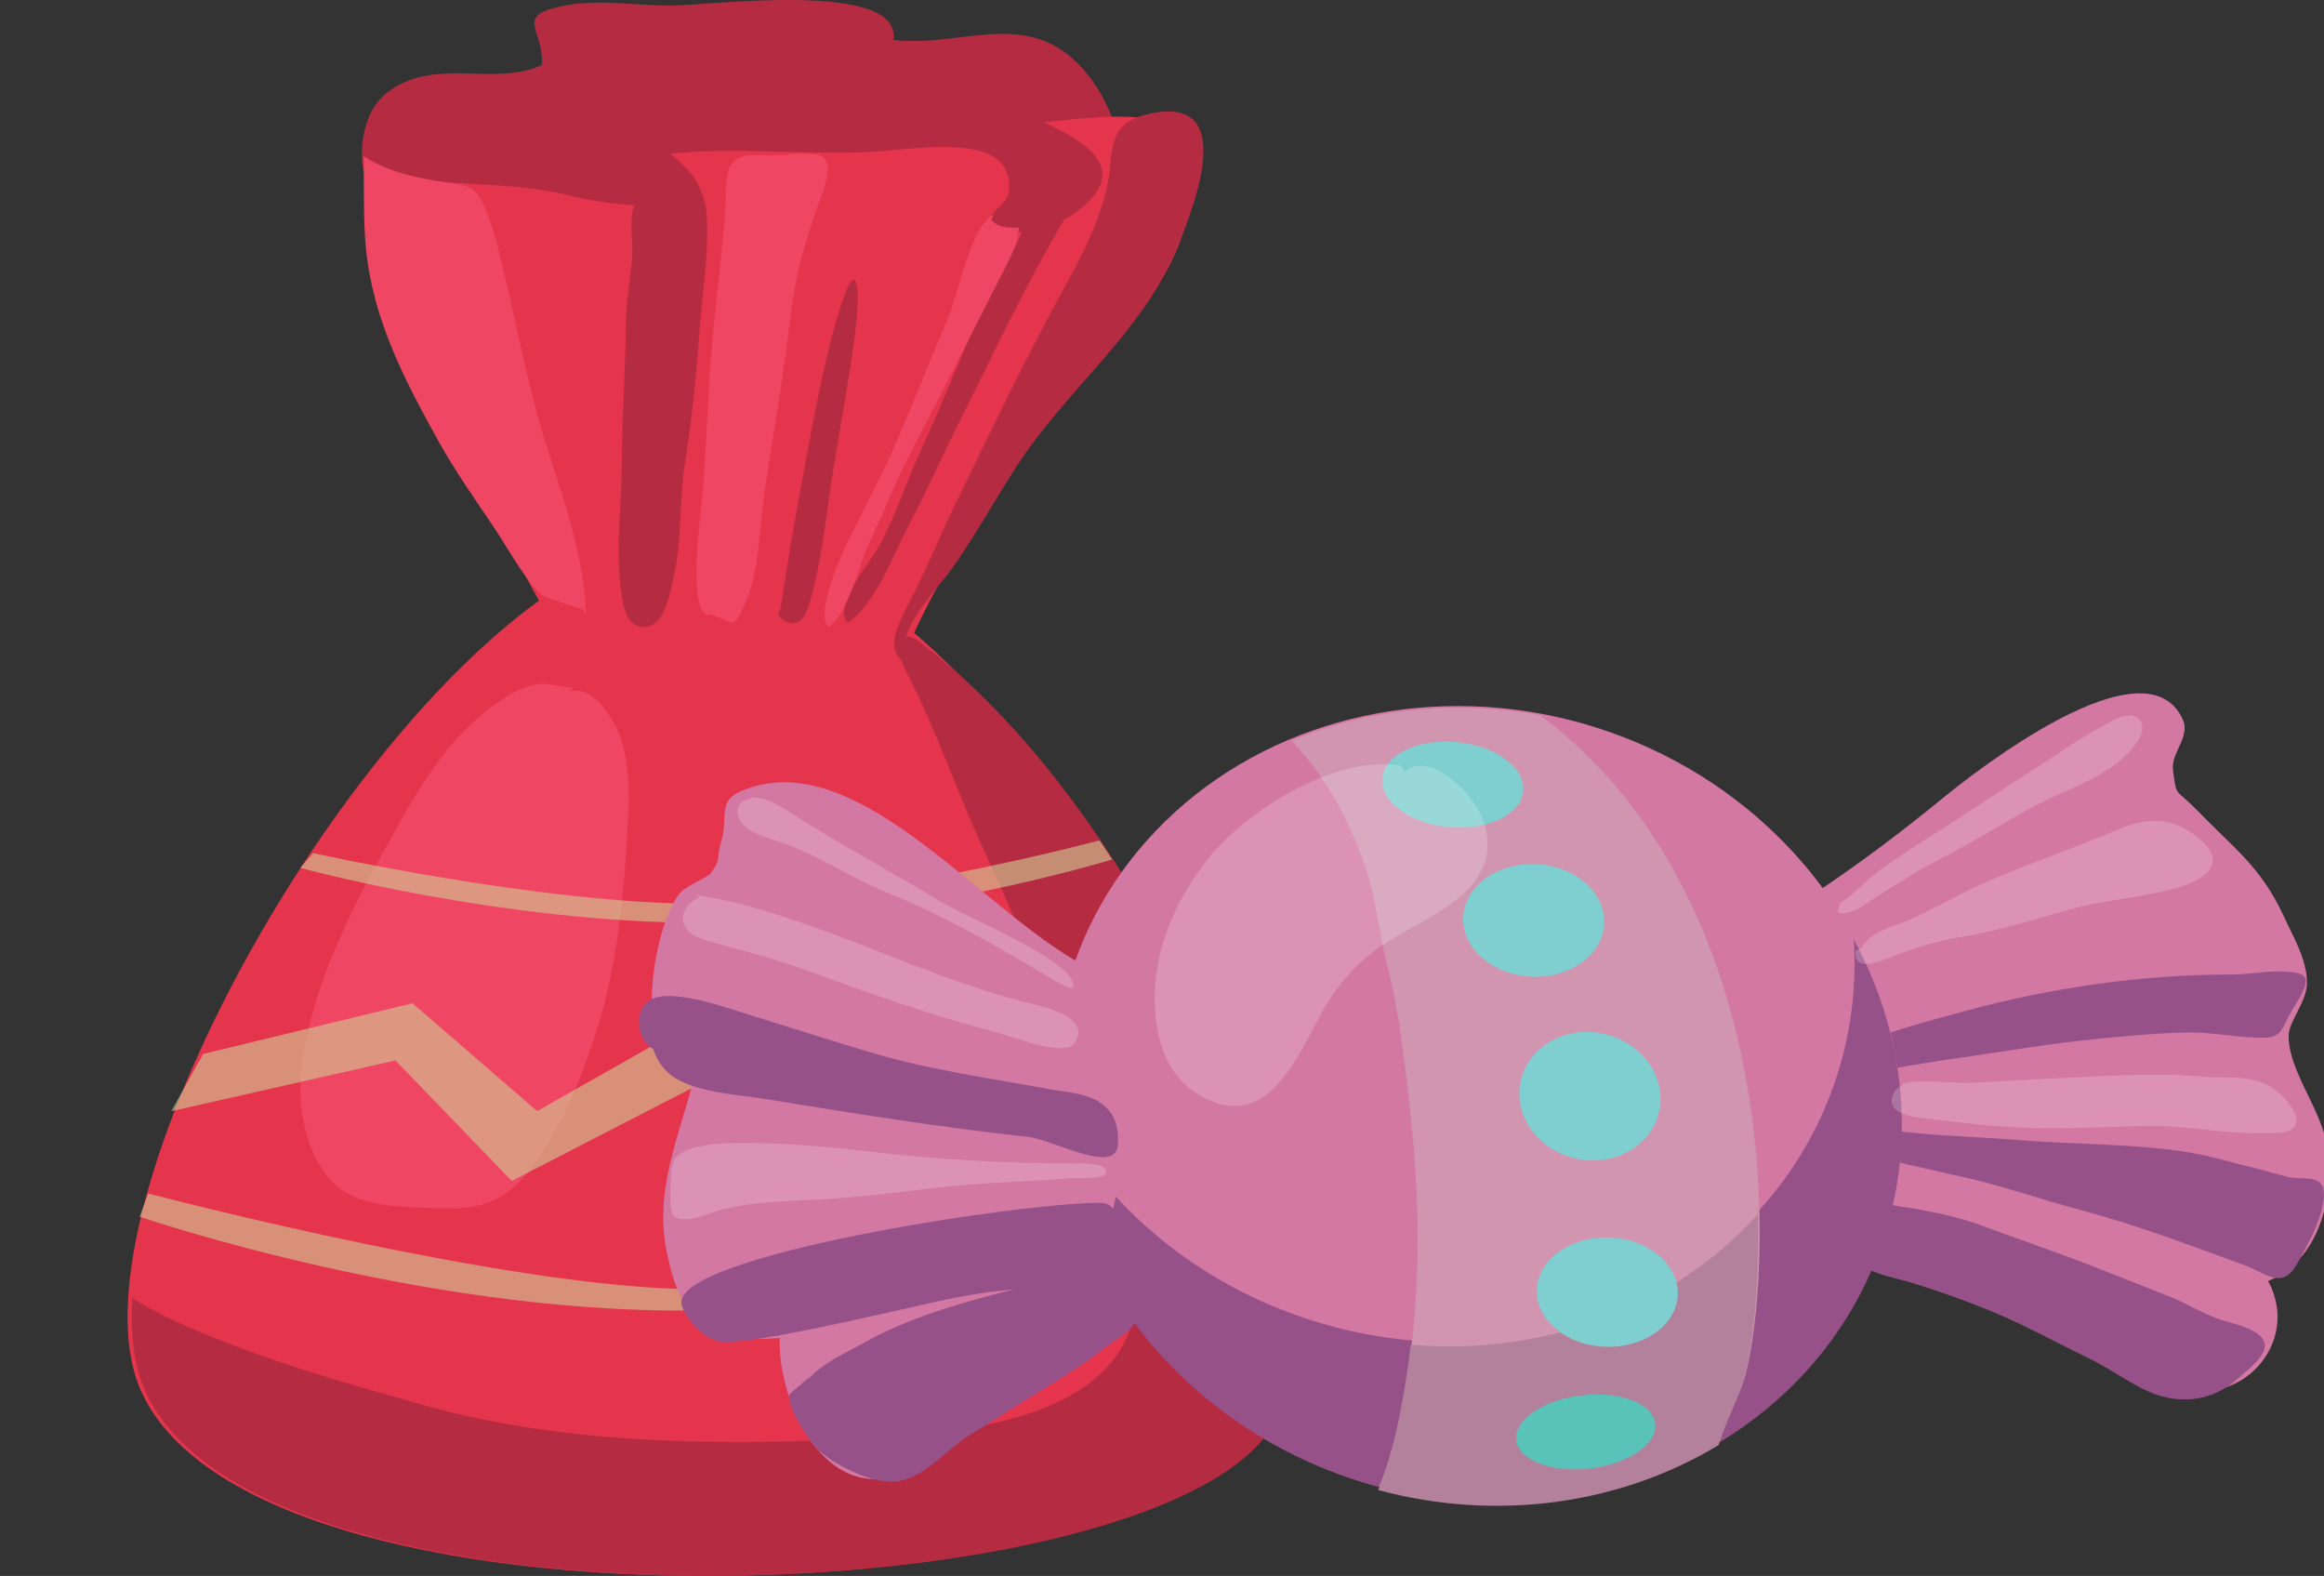 <?xml version="1.0" encoding="utf-8"?>
<!-- Generator: Adobe Illustrator 25.4.1, SVG Export Plug-In . SVG Version: 6.00 Build 0)  -->
<svg version="1.1" id="Layer_1" xmlns="http://www.w3.org/2000/svg" xmlns:xlink="http://www.w3.org/1999/xlink" x="0px" y="0px"
	 viewBox="0 0 379.4 257.22" style="enable-background:new 0 0 379.4 257.22;" xml:space="preserve">
<rect x="0" y="0" width="379.4" height="257.22" fill="#333333" stroke="none"/>
<style type="text/css">
	.st0{display:none;}
	.st1{display:inline;fill:#67C7C5;}
	.st2{display:inline;}
	.st3{fill:#4CB2AA;}
	.st4{display:inline;fill:#7FCED0;}
	.st5{display:inline;fill:#4CB2AA;}
	.st6{fill:#7FCED0;}
	.st7{display:inline;opacity:0.5;fill:#7FCED0;}
	.st8{display:inline;fill:#F5F3AE;}
	.st9{display:inline;fill:#E4E89E;}
	.st10{display:inline;fill:#C5C689;}
	.st11{fill:#B52C42;}
	.st12{fill:#E5354D;}
	.st13{fill:#EF4663;}
	.st14{opacity:0.6;fill:#D1CD94;}
	.st15{fill:#D377A3;}
	.st16{fill:#965189;}
	.st17{fill:#D195B0;}
	.st18{fill:#B3819B;}
	.st19{fill:#59C3B9;}
	.st20{opacity:0.2;fill:#FFFFFF;}
</style>
<g class="st0">
	<path class="st1" d="M424.31,218.82c4.24-8.36-0.9-12.94-1.11-19.56c-0.59-18.56,5.87-27.67-18.09-27.4
		c-29.86,0.33-72.01-61.64-96.66-19.05c-10.91,18.85,10.54,36.23,15.49,54.02c3.54,12.71,2.71,52.81,16.76,58.55
		c8.55,3.5,14.69-8.52,21.99-8.21c8.84,0.37,3.31,8.78,13.89,7.72c11.05-1.11,30.37-18.12,35.61-26.47
		c-1.08-0.59-2.17-1.47-3.21-2.12C411.34,227.79,420.56,226.21,424.31,218.82z"/>
	<g class="st2">
		<path class="st3" d="M349.75,244.6c-3.39-6.47-6.34-13.08-9.43-19.49c-7.4-15.34-15.83-30.57-24.82-44.71l-5.01,5.54
			c9.71,5.37,12.38,21.05,14.28,31.53c2.2,12.13,4.71,22.8,6.44,35.02c0.76,5.36,2.42,12.91,8.41,14.2
			c3.08,0.66,11.27-2.19,13.48-4.47C357.65,257.53,352.13,249.15,349.75,244.6z"/>
		<path class="st3" d="M388.17,249.43c-4.89-11.69-13.38-21.69-22.09-31.01c-8.45-9.04-16.66-18.26-24.77-27.48
			c-2.15-2.44-15.08-15.64-14.58-16.6l-4.3,7.12c3.21,3.84,7.94,6.72,10.68,12.19c3.47,6.91,7.57,13.48,11.43,20.18
			c6.73,11.68,12.38,22.95,16.72,35.53c1.86,5.4,4.13,12.65,8.15,16.81c3.62,3.75,10.22,0.32,14.21-2.16c2.08-1.29,4.75-2.91,6-5.01
			C391.65,255.61,389.52,252.65,388.17,249.43z"/>
		<path class="st3" d="M350.17,190.06c5.42,5.75,10.03,11.67,16.13,16.64c11.12,9.07,22.9,17.23,34.59,25.29
			c2.39,1.65,5.82,3.14,7.84,5.04c-0.36-2.79,2.09-5.03,0.74-7.02c-1.23-1.82-5.74-3.52-7.52-5c-6.72-5.59-13.18-11.72-20.33-17.08
			c-12.5-9.38-25.04-18.32-36.83-28.4c-1.91-1.63-10.26-7.76-10.62-9.28l0.39,5.61C339.77,180.76,345.16,184.75,350.17,190.06z"/>
		<path class="st3" d="M334.18,170.26l-0.01-0.13C334.16,170.17,334.17,170.21,334.18,170.26z"/>
		<path class="st3" d="M364.28,174.42c7.47,4.1,14.65,8.85,22.46,12.32c6.29,2.79,12.57,5.72,18.63,9.05
			c2.69,1.47,13.81,7.91,16.44,5.87c2.17-1.68-0.42-4.17-0.55-6.22c-0.17-2.58,1.47-4.34,1.23-6.91c-0.4-4.23-1.93-2.75-5.59-2.9
			c-4.15-0.16-8.58-1.72-12.61-2.78c-11.8-3.09-23.19-7.18-34.28-11.99c-2.64-1.15-18.93-8.02-18.4-10.9l-7.76,8.38
			C347.73,165.55,360.36,172.27,364.28,174.42z"/>
	</g>
	<path class="st4" d="M417.51,171.85c-3.78-3.09-9.11-4.57-13.67-6.25c-6.18-2.28-12.3-4.24-18.62-6.15
		c-7.37-2.23-14.71-4.46-22.05-6.75c-2.74-0.86-6.46-2.48-9.45-1.66c-4.16,1.14-3.46,7.21,0.78,6.66l0.99,1.43
		c0.92-0.58,10.37,5.4,12.57,6.24c5.62,2.16,11.09,4.79,16.84,6.65c8.4,2.72,16.93,5.84,25.42,7.95c2.93,0.73,8.42,2.67,10.84,0.47
		C424.26,177.63,419.89,173.79,417.51,171.85z"/>
	<path class="st4" d="M420.21,212.42c-5.13-2.81-10.32-5.69-15.6-8.27c-11.83-5.77-23.1-12.98-34.69-19.34
		c-6.75-3.7-13.35-7.63-20.13-11.35c-3.81-2.09-8.49-6.03-12.68-6.61c-0.18,0.19-0.22,0.43-0.39,0.62l3.7,3.51
		c8.75,10.24,21.71,16.33,32.65,24.14c10.67,7.62,21.03,16.13,32.11,22.96c3.58,2.21,6.38,5.63,9.82,7.46
		c3.28,1.75,7.04-1.34,8.98-3.95C427.45,216.95,424.24,214.63,420.21,212.42z"/>
	<path class="st1" d="M107.61-111.07c-0.27-7.2-6.83-14.97-8.85-21.7c-2.26-7.53-3.39-16.14-4.65-23.91
		c-2.58-15.93-1.13-31.44-1.32-47.18c-0.09-7.77,4.44-16.64-5.6-17.32c-8.09-0.55-17.53,9.27-24.31,10.78
		c-1.94-26.08-21.05-4.81-27.98,3.45c-3.09,3.68-3.02,9.46-8.17,10.73c-2.74,0.68-6.73-3.88-10.3-3.4
		c-7.3,0.99-13.02,9.13-16.26,15.06c-3.52,6.44-1.34,19.11-4.68,23.25c-5.55,6.89-17.71-2.67-14.15,11.16
		c3.46,13.41,30.42,19.33,41.62,25.48c12.76,7,34.49,15.95,40.69,29.44l4.96,3.91C82.53-88.3,108.26-94.08,107.61-111.07z"/>
	<path class="st5" d="M23.36-124.63c10.76,5.9,27.9,13.2,36.73,23.43c7.88-2.4,13.51-10.83,21.26-13.51
		c-0.89-7.04-7.6-14.28-12-19.48c-4.92-5.82-9.35-11.88-13.25-18.79c-8.13-14.42-12.14-27.12-13.24-43.85
		c-0.25-3.78-1.13-10.03-3.85-13.87c-1.44,1.3-2.71,2.6-3.71,3.79c-2.77,3.31-3,8.29-6.74,10.2c0.06,0.19,0.11,0.37,0.16,0.55
		c2.34,8,3.02,16.02,5.82,23.94c3.11,8.81,7,16.24,11.6,24.42c3.59,6.37,7.94,12.31,10.91,19.02c5.02,11.35-10.3-0.58-13.11-4.22
		c-6.17-7.99-12.49-17.26-17.64-26.13c-4.33-7.46-8.33-16.92-14.93-22.43c-3.32-2.77-7.93-3.91-10.86-2.86
		c-1.13,2.11-1.66,4.88-1.98,7.79c0.16,0.4,0.34,0.82,0.56,1.25c3.35,6.76,11.21,11.78,15.5,18.1c3.07,4.52,10.37,18-0.46,12.77
		c-5.88-2.84-14.64-12.18-14.64-12.18c-1.83-0.84-3.63-1.95-5.42-3c-5.98,3.65-15.55-2.9-12.34,9.57
		C-14.81-136.71,12.16-130.78,23.36-124.63z"/>
	<g class="st2">
		<path class="st6" d="M90.78-122.22c0.31-2.8-2.71-7.06-3.58-9.66c-2.74-8.2-4.89-16.4-7-24.72c-2.55-10.03-6.14-18.93-10.02-28.15
			c-1.86-4.43-4.58-10.38-5.92-16.15l0.2,6.05c-0.45-1.7-0.43-3.89-0.25-6.27c-0.8-3.54-1.07-7.01-0.28-10.01l0.32,9.61
			c0.56-6.73,2.32-14.91-1.07-18.18c-5.36-5.17-13.71-3.95-15.91,3.57c-2.09,7.14,2.53,19.48,4.75,26.44
			c2.7,8.47,6.1,16.29,10,24.14c3.82,7.7,9.25,14.39,12.98,21.91c3.37,6.8,4.72,16.25,8.92,22.36
			C86.07-118.13,90.22-117.2,90.78-122.22z"/>
		<path class="st6" d="M64.27-200.9l-0.02-0.63c-0.01,0.14-0.02,0.27-0.03,0.41C64.23-201.05,64.25-200.98,64.27-200.9z"/>
	</g>
	<g class="st2">
		<path class="st6" d="M86.12-220.28c0.37,0.14,0.69,0.34,1.03,0.53c0.33-0.02,0.67-0.02,1.04,0.02L86.12-220.28z"/>
		<path class="st6" d="M96.24-149.42c-1.01-7.79-1.13-15-1.38-22.85c-0.27-8.77-0.52-17.65,0.48-26.23
			c0.61-5.24,2.98-18.26-3.02-21.23c-1.44-0.71-3.08-0.64-4.41,0.32c-0.27-0.09-0.52-0.21-0.76-0.35
			c-7.77,0.52-2.45,16.82-1.6,21.07c1.82,9.04,2.36,17.71,2.79,27c0.38,8.32,2.12,16.84,3.66,25.08c0.83,4.44,2.01,17.92,6.33,19.4
			C100.54-133.13,97.05-143.11,96.24-149.42z"/>
	</g>
	<path class="st1" d="M44.22-72.72c1.12,21.38,233.31,261.2,244.83,268.22c19.53,11.9,93.68-46.43,89.01-67.22
		c-5.16-22.97-221.49-258.96-243.92-267.73C111.7-148.2,42.87-98.33,44.22-72.72z"/>
	<path class="st5" d="M378.53,128.15c-0.63-2.8-4.4-8.77-10.56-17.09c-1.02,0.09,8.56,12.83-5.73,25.92
		c-28.91,26.47-51.14,47.14-66.53,38.5C280.61,166.99,56.46-58.7,57.43-98.17C49.41-89.04,44.31-80,44.69-72.86
		c1.12,21.38,233.31,261.2,244.83,268.22C309.04,207.27,383.2,148.93,378.53,128.15z"/>
	<path class="st7" d="M348.1,100.2c-6.44-9.97-196.66-228.72-217.18-228.38c-5.6,0.09-15.26,7.06-19.97,10.14
		c-5.45,3.57-29.72,18.54-28.87,25.59c3.22,26.88,227.84,252.17,236.78,249.83c13.14-3.45,27.03-17.26,30.26-19.52
		c2.5-1.75,9.29-11.66,11.22-13.98C365.7,117.46,352.09,106.38,348.1,100.2z"/>
	<path class="st4" d="M122.21-125.26c-1.25-0.93-19.12,7.86-19.3,12.5c-0.18,4.64,232.18,258.91,235.7,257.88
		c3.52-1.03,21.83-11.71,19.48-17.14C355.74,122.55,143.22-109.58,122.21-125.26z"/>
	<path class="st8" d="M137.93-76.6c-3.72,6.79-12.25,9.27-19.03,5.54c-6.79-3.72-9.27-12.25-5.54-19.03
		c3.72-6.79,12.25-9.27,19.03-5.54C139.17-91.9,141.65-83.38,137.93-76.6z"/>
	<path class="st9" d="M232.08-44.08c-3.72,6.79-11.76,8.26-18.55,4.54c-6.79-3.72-9.27-12.25-5.54-19.03
		c1.28-2.33,3.12-4.15,5.27-5.39L232.08-44.08z"/>
	<path class="st9" d="M199.21,15.67c-3.72,6.79-12.25,9.27-19.03,5.54c-6.79-3.72-9.27-12.25-5.54-19.03
		c3.72-6.79,12.25-9.27,19.03-5.54C200.46,0.36,202.94,8.88,199.21,15.67z"/>
	<path class="st9" d="M130.76,1.19c-3.72,6.79-12.25,9.27-19.03,5.54s-9.27-12.25-5.54-19.03c3.72-6.79,12.25-9.27,19.03-5.54
		C132.01-14.11,134.49-5.59,130.76,1.19z"/>
	<path class="st9" d="M247.39,104.29c-3.72,6.79-12.25,9.27-19.03,5.54c-6.79-3.72-9.27-12.25-5.54-19.03
		c3.72-6.79,12.25-9.27,19.03-5.54C248.64,88.99,251.12,97.51,247.39,104.29z"/>
	<path class="st9" d="M322.5,56.33c-3.72,6.79-11.96,8.89-18.75,5.16c-6.79-3.72-9.27-12.25-5.54-19.03c1.56-2.83,3.87-5.1,6.7-6.11
		C305.44,36.16,322.5,56.33,322.5,56.33z"/>
	<path class="st8" d="M325.17,138.99c-3.72,6.79-12.25,9.27-19.03,5.54c-6.79-3.72-9.27-12.25-5.54-19.03s12.25-9.27,19.03-5.54
		C326.42,123.68,328.9,132.2,325.17,138.99z"/>
	<path class="st10" d="M128.78,3.91c-0.03-0.06-0.06-0.12-0.09-0.17c-1.13-1.95-2.8-3.48-4.25-5.18c-1.64-1.92-3.23-3.94-4.97-5.79
		c-3.07-3.28-6.22-6.47-8.92-9.93c-1.73,1.2-3.21,2.8-4.29,4.77c-3.72,6.79-1.24,15.31,5.54,19.03
		C117.53,9.77,124.51,8.48,128.78,3.91z"/>
</g>
<g>
	<path class="st11" d="M176.94,11.41c-9.04-10.36-19.79-3.6-31.09-4.88c1.48-9.89-30.27-5.61-36.32-5.61
		c-5.53,0-11.85-1.08-17.26-0.02c-8.61,1.69-3.48,3.57-3.79,9.73c-8.14,3.65-17.51-1.57-25.44,4.6c-5.67,4.42-5.62,18.38,2.53,20.11
		l1.58,4.07c1.21,1.92,2.55,4.11,4.25,6.17c12.05,14.61,32.09,15,49.89,12.7c12.59-1.63,24.32-7.09,36.87-8.7
		c6.05-0.78,14.18-2.35,19.07-6.58C186.53,34.99,184.26,19.81,176.94,11.41z"/>
	<path class="st12" d="M22.89,226.72c19.16,44.52,179.63,36.17,185.95,1.49c7.12-39.04-49.06-144.84-97.23-140.47
		C68.98,91.61,8.9,194.22,22.89,226.72z"/>
	<path class="st12" d="M193.85,29.91c-1.33-8.82,0.48-12.84-23.36-9.92c7.27,3.37,14.76,8.08,4.42,15.18
		c-1.75,1.2-8.85,3.63-11.11,2.42c-4.94-2.65,0.65-3.24,0.92-6.45c0.84-9.98-14.93-6.72-22.93-6.33c-10.87,0.53-21.7-0.88-32.39,0.3
		c14.29,11.22-8.81,8.72-15.62,6.98c-11.19-2.87-22.67-1.35-33.26-4.01c-0.17,16.01,4.71,27.13,12.73,40.77
		c3.42,5.81,16.32,35.53,19.82,35.68l-5.35,3.71c5.61,9.92,16.17,12.25,28.07,12.63c7.43,0.24,16.58,0.47,23.39-3.35
		c6.51-3.65,7.98-10.08,11.07-16.38c6.57-13.43,15.04-25.31,24.38-36.43C181.8,56.17,195.72,42.29,193.85,29.91z"/>
	<path class="st11" d="M209.54,228.21c5.51-30.19-22.82-95.92-59.41-123.44c-3.12-2.35-4.7,0.01-2.05,5.14
		c4.78,9.23,8.22,19.52,12.6,28.99c9.23,19.98,17.02,40.1,23.29,60.7c9.11,29.96-20.46,34.13-43.52,35.24
		c-24.4,1.17-50.21,0.83-73.14-6.04c-3.76-1.13-32.12-8.39-45.7-16.91c-0.35,5.79,0.25,10.85,1.97,14.84
		C42.74,271.24,203.21,262.89,209.54,228.21z"/>
	<path class="st11" d="M115.3,34.33c-0.39-4.1-4.51-11.37-9.23-5.8c-0.85,1.01-1.13,2.47-1.12,3.73l-1.04,0.69
		c-1.43,1.94-0.58,5.85-0.69,8.36c-0.16,3.69-1,7.21-1.03,10.96c-0.08,7.92-0.62,15.76-0.69,23.73c-0.06,6.92-1.1,14.29,0,21.15
		c0.33,2.07,0.86,5.33,3.8,5.18c3.09-0.15,3.92-4.95,4.49-7.26c1.65-6.68,1.04-13.51,2.15-20.34c1.23-7.57,1.79-14.85,2.41-22.45
		C114.81,46.47,115.86,40.2,115.3,34.33z"/>
	<path class="st11" d="M186.74,18.8c-6.03,1.63-4.98,6.15-5.88,11.04c-0.98,5.39-4.06,11.63-6.82,16.58
		c-6.21,11.18-11.75,22.87-17.42,34.49c-2.59,5.31-4.82,10.7-7.41,15.88c-2.24,4.48-6.45,10.88,0.94,12.08l-2.76-2.07
		c-0.04-5.31,5.55-10.43,8.37-14.48c3.92-5.62,7.17-11.68,10.97-17.36c7.65-11.43,19.68-20.9,25.1-33.74
		C194.2,35.62,203.3,14.31,186.74,18.8z"/>
	<path class="st11" d="M175.01,29.49c-2.44-1.19-5.13,2.73-5.18,3.8l-1.73,0.69c-1.61,6.22-5.39,11.66-8.2,17.6
		c-3.37,7.14-6.12,14.56-9.49,21.73c-2.42,5.14-4.02,10.52-6.73,15.54c-1.43,2.65-7.9,10.3-5.26,12.8c4.61-3.2,7.34-11,9.93-15.91
		c3.06-5.8,5.65-11.7,8.62-17.6c5.43-10.82,10.77-22.28,16.91-32.53C174.91,33.9,177.42,30.66,175.01,29.49z"/>
	<path class="st11" d="M138.9,59.41c0.52-3.41,1.01-6.94,1.1-10.3c0.11-4.03-0.76-4.83-2.22-0.68c-2.78,7.9-4.69,18.45-6.27,26.96
		c-1.49,8.03-2.88,15.8-4.08,23.82l-0.37,0.99c0.21,1.11,2.34,1.99,3.46,1.22c1.25-0.86,1.89-3.79,2.41-5.9
		c1.34-5.44,1.97-11.46,2.83-17.1C136.75,72.08,137.92,65.81,138.9,59.41z"/>
	<path class="st13" d="M93.56,112.32c-3.2-0.34-4.67-1.35-7.94-0.09c-2.63,1.02-5.11,2.83-7.25,4.65
		c-5.64,4.79-9.62,11.14-13.2,17.52c-6.84,12.19-13.73,24.79-15.8,38.67c-0.95,6.35,0,13.61,4.05,18.9
		c3.98,5.2,11.69,4.97,17.68,5.24c7.38,0.34,11.68-1.01,16.16-7.24c4.43-6.15,7.47-13.55,9.82-20.72
		c3.84-11.74,4.82-23.4,5.45-35.56c0.24-4.62,0.19-9.54-1.3-13.54c-0.98-2.64-4.62-8.78-8.36-7.17L93.56,112.32z"/>
	<path class="st13" d="M94.17,89.54c-1.33-6.17-3.62-12.38-5.52-18.62c-2.4-7.84-3.89-15.94-5.79-23.91
		c-1.01-4.21-1.88-8.68-3.54-12.7c-1.56-3.8-2.44-3.92-6.13-4.48c-4.86-0.74-9.59-1.57-13.83-4.36c0.12,5.03-0.1,10.13,0.38,15.06
		c1.12,11.58,6.27,21.48,12,31.76c2.7,4.84,6.01,9.47,9.13,14.14c2.01,3.02,5.81,9.91,8.2,11.04l6.21,2.07
		c0.13,0.31,0.18,0.63,0.36,0.93C95.58,96.49,94.97,93.27,94.17,89.54z"/>
	<path class="st13" d="M163.18,36.83c-1.25-0.52-1.38-1.12-1.3-1.12l0.34-0.69c-3.69,1.84-5.71,12.73-7.33,16.57
		c-2.87,6.81-5.6,13.65-8.46,20.36c-2.2,5.17-4.73,9.75-7.25,14.83c-1.38,2.8-6.41,13.42-3.87,15.57
		c3.27-2.36,4.96-10.41,6.81-14.21c2.29-4.72,4.22-9.82,6.65-14.46c5.25-10.04,10.36-20.27,15.53-30.39
		c0.98-1.93,1.92-4.05,2.02-6.16C165.35,37.22,164.02,37.18,163.18,36.83z"/>
	<path class="st13" d="M134.54,25.79c-1.26-1.28-6.36-0.43-8.19-0.43c-2.85,0-5.91-0.62-7.17,1.8c-0.97,1.86-0.64,6.4-0.84,8.55
		c-0.62,6.39-1.36,12.78-1.99,19.25c-0.85,8.75-0.93,17.6-1.73,26.39c-0.2,2.24-2.62,19.94,1.39,18.9l3.45,1.38
		c1.06-0.39,1.44-1.52,2.15-3.03c2.35-5.04,2.28-11.91,3.11-17.6c1.39-9.58,3.2-19.58,4.33-29.32c0.81-6.94,2.25-11.77,4.56-18.39
		C134.19,31.58,136.11,27.38,134.54,25.79z"/>
	<path class="st14" d="M33.16,172.03l34.17-8.28l20.36,17.6l31.06-17.6l26.23,17.6c0,0,13.46-20.36,14.49-19.67
		c1.04,0.69,30.37,14.5,30.37,14.5l3.8-14.84l3.11,5.87l-1.38,20.71l-30.72-12.08l-19.33,20.71l-27.61-21.4l-34.17,17.6
		l-18.98-19.67l-36.58,8.28L33.16,172.03z"/>
	<path class="st14" d="M51.11,139.24c0,0,37.27,8.28,63.5,8.28c26.23,0,64.88-10.35,64.88-10.35l2.07,3.11
		c0,0-33.48,10.35-66.61,10.35c-33.13,0-65.92-8.97-65.92-8.97L51.11,139.24z"/>
	<path class="st14" d="M24.19,194.8c0,0,64.19,16.91,92.84,15.53c28.64-1.38,89.04-15.88,89.04-15.88l0.69,3.45
		c0,0-44.52,14.15-89.04,15.88c-45.52,1.76-94.91-15.19-94.91-15.19L24.19,194.8z"/>
</g>
<g>
	<path class="st15" d="M274.77,158.12c14.76-7.05,29.03-16.9,42.32-27.79c5.36-4.39,33.18-26.23,39.25-12.91
		c1.3,2.85-1.95,5.48-1.6,8.21c0.59,4.67,0.39,2.97,3.92,6.6c6.25,6.43,10.52,9.35,14.21,17.4c1.58,3.44,3.69,6.85,3.75,10.71
		c0.05,3.05-2.89,6.3-2.98,8.53c-0.23,5.75,5.56,12.4,6.36,18.72c1.02,8.07-1.42,18.1-9.72,21.5c5.42,9.96-4.4,21.2-15.48,17.11
		c-4.52-1.67-9.22-5.97-13.92-8.21c-6.55-3.12-13.86-5.02-20.79-7.57c-12.23-4.5-29.29-8.07-39.82-15.62
		c-9.81-7.04-6.59-18.97-9.03-28.27L274.77,158.12z"/>
	<path class="st16" d="M302.82,196.11c-0.03-0.09-0.56-0.51-0.22-0.33c6.98,1.13,14.13,1.74,20.97,4.28
		c5.31,1.97,10.72,3.82,16,5.82c4.93,1.87,9.77,3.84,14.71,5.78c2.49,0.97,4.83,2.46,7.3,3.4c2.12,0.81,4.5,1.17,6.44,2.3
		c4.19,2.43-0.35,5.58-2.82,7.76c-3.26,2.88-7.47,4.01-12.01,2.86c-4.12-1.05-8.21-4.37-12.07-6.22c-3.76-1.8-7.56-3.85-11.38-5.67
		c-5.47-2.6-11.43-4.75-17.38-6.64c-2.49-0.79-6.46-1.39-8.44-3.01c-2.53-2.07-2.38-5.59-1.77-8.17L302.82,196.11z"/>
	<g>
		<path class="st16" d="M303.11,188.51l0.37,0.14C303.36,188.58,303.23,188.55,303.11,188.51z"/>
		<path class="st16" d="M378.63,192.95c-1.04-0.86-3.64-0.54-4.9-0.81c-2.06-0.45-4.11-1.15-6.15-1.62
			c-3.27-0.76-6.56-1.81-9.86-2.36c-9.16-1.53-18.71-1.32-27.94-2.06c-7.03-0.56-14.07-0.71-20.99-1.59
			c-2.66-0.34-5.36-0.86-8.01-0.96c-1.14-0.04-2.49-0.35-3.33,0.53c-1.01,1.06-0.46,3.09,1.4,2.83l3.98,1.49
			c-0.04-0.02-0.08-0.03-0.12-0.06c2.09-0.46,6.02,1.12,8.28,1.62c3.06,0.68,6.13,1.42,9.22,2.09c6.63,1.45,13,3.74,19.61,5.5
			c9.39,2.49,17.94,5.81,26.98,9.1c1.72,0.63,4,2.33,5.78,1.9c1.86-0.45,2.86-3.16,3.62-4.48
			C377.38,202.07,380.94,194.87,378.63,192.95z"/>
		<path class="st16" d="M303.11,188.51l-0.26-0.1C302.93,188.46,303.02,188.49,303.11,188.51z"/>
	</g>
	<path class="st16" d="M372.93,158.58c-2.84-0.16-5.64,0.48-8.46,0.48c-14.74-0.03-29.71,2.17-43.68,5.96
		c-5.57,1.51-11.38,3.08-16.81,5.09c-3.25,1.21-8.26,3.16-9.24,6.48c0.92,0.54,1.45,0.36,2-0.12l2.68,0.59
		c2.37-1.66,6.44-2.03,9.36-2.59c3.65-0.7,7.24-1.24,10.93-1.77c7.6-1.11,15.2-2.42,22.82-3.15c4.88-0.47,9.78-0.95,14.65-1.03
		c3.76-0.06,7.45,0.74,11.18,0.83c2.97,0.07,3.65-0.05,4.87-2.68c0.77-1.65,1.86-3.1,2.65-4.7
		C377.22,159.19,376.04,158.75,372.93,158.58z"/>
	
		<ellipse transform="matrix(0.303 -0.953 0.953 0.303 -3.365 355.314)" class="st15" cx="241.17" cy="179.96" rx="64.25" ry="69.66"/>
	<path class="st16" d="M302.63,153.34c0.48,7.29-0.36,14.73-2.67,22.03c-10.74,33.82-49.18,51.79-85.84,40.14
		c-18.82-5.98-33.5-18.61-41.89-34.05c1.73,26.52,20.85,51.16,49.61,60.3c36.66,11.65,75.1-6.32,85.84-40.14
		C312.9,185.16,310.59,167.99,302.63,153.34z"/>
	<path class="st15" d="M181.68,198.09c0.04-5.69,15.99-43.92,6.84-36.45l-8.59-2.73c-16.45-6.36-37.36-35.75-56.48-30.63
		c-7.17,1.92-4.24,4.22-5.76,9.31c-0.85,2.85,0.2,2.2-1.55,4.81c-0.63,0.94-3.94,2-5.09,3.32c-4.52,5.23-8.51,28.77,2.06,30.93
		c-2.42,9.36-6.35,17.78-4.22,27.9c2.55,12.13,7.12,14.64,18.41,13.84c-0.42,9.04,6.21,26.01,18.84,22.58
		c4.26-1.16,8.79-6.29,12.4-8.57c7.07-4.48,13.69-9.04,21.17-13.12C190.02,213.68,181.57,214.64,181.68,198.09z"/>
	<path class="st17" d="M225.21,242.48c19.81,5.33,39.87,2.16,55.58-7.33c0.61-2.39,3.39-8.04,4.05-10.38
		c4.29-15.29,7.6-77.16-33.37-108.03c-14.19-2.6-28.26-0.97-40.53,4.12c0.43,0.53,0.84,1.04,1.24,1.49
		c5.01,5.68,8.45,12.47,10.78,19.38c1.74,5.16,2.15,10.58,3.5,15.78c2.06,7.96,2.89,16.26,3.8,24.33
		c1.54,13.72,1.69,28.42-0.38,41.85c-0.93,5.98-2.13,12.18-4.28,17.93C225.49,241.9,225.35,242.18,225.21,242.48z"/>
	<path class="st18" d="M224.98,243.2c19.81,5.33,39.87,2.16,55.58-7.33c0.61-2.39,3.39-8.04,4.05-10.38c1.4-5.01,2.7-15,2.38-27.27
		c-13.67,15.08-34.7,23.16-56.69,21.28c-0.19,1.65-0.4,3.29-0.65,4.91c-0.93,5.98-2.13,12.18-4.28,17.93
		C225.26,242.62,225.12,242.9,224.98,243.2z"/>
	<path class="st6" d="M248.69,128.86c-0.11,3.85-5.36,6.61-11.73,6.17c-6.37-0.44-11.44-3.91-11.32-7.76
		c0.11-3.85,5.36-6.61,11.73-6.17C243.73,121.53,248.8,125.01,248.69,128.86z"/>
	<path class="st6" d="M261.85,149.59c0.57,5.07-4.1,9.46-10.43,9.81c-6.33,0.35-11.93-3.47-12.5-8.54
		c-0.57-5.07,4.1-9.46,10.43-9.81C255.68,140.7,261.28,144.52,261.85,149.59z"/>
	<path class="st6" d="M273.87,210.27c0.56,4.92-4.13,9.19-10.46,9.54c-6.33,0.35-11.92-3.35-12.47-8.27
		c-0.56-4.92,4.13-9.19,10.46-9.54C267.73,201.65,273.32,205.35,273.87,210.27z"/>
	<path class="st6" d="M271.02,178.29c0.65,5.78-3.95,10.75-10.28,11.1c-6.33,0.35-11.99-4.05-12.65-9.83
		c-0.65-5.78,3.95-10.75,10.28-11.1C264.71,168.11,270.37,172.51,271.02,178.29z"/>
	<path class="st19" d="M270.18,232.08c0.7,3.25-3.8,6.63-10.04,7.53c-6.24,0.9-11.87-1-12.56-4.25c-0.7-3.25,3.8-6.63,10.04-7.53
		C263.86,226.92,269.49,228.82,270.18,232.08z"/>
	<path class="st16" d="M184.6,210.29c-1.31-5.21-8.66-2.35-12.82-1.36c-5.87,1.4-11.8,2.83-17.54,4.67
		c-4.27,1.37-9.12,3.26-12.97,5.44c-2.94,1.67-7.02,3.4-9.26,6.04c0.01-0.08,0.03-0.15,0.03-0.23l-3.15,2.7
		c-0.75,1.7,3.54,8.27,5.25,9.6c2.93,2.29,7.57,4.65,11.43,4.68c4.88,0.04,8.91-5.29,12.71-7.59c4.04-2.44,7.96-5.05,12.09-7.54
		c3.48-2.1,7.21-4.46,10.38-7c1.44-1.15,4.33-2.63,4.76-4.32C185.78,214.27,184.89,211.47,184.6,210.29z"/>
	<path class="st16" d="M179.51,196.32c-12.62-0.04-69.82,8.58-68.25,16.58c0.38,1.91,3.47,5.4,5.28,5.71
		c1.41,1.82,21.11-2.78,27.09-4.08c8.83-1.93,15.55-3.86,24.86-4.26c5.3-0.23,13.3,0.23,15.22-0.98
		C181.71,204.36,184.45,196.33,179.51,196.32z"/>
	<path class="st16" d="M105.99,166.63c-0.06,3.1,0.8,7.15,4.13,9.26c4,2.53,10.69,2.8,15.23,3.55c14.19,2.33,28.31,4.58,42.52,6.13
		c4.01,0.44,14.21,6.22,14.61,1.39c0.71-8.47-7.23-8.47-10.43-9.06c-10.08-1.85-20.34-3.25-30.2-6.21
		c-6.6-1.98-13.17-4.08-19.75-6.13c-3.78-1.17-12.59-4.38-16.09-2.3c-2.07,1.23-2.08,4.75-0.83,6.62c1.96,2.94,6.62,2.45,9.65,2.92
		L105.99,166.63z"/>
	<path class="st20" d="M241.36,132.23c-1.73-3.29-8.15-9.72-11.99-6.25l-0.81-1.05c-11.21-1.72-26,8.05-31.96,16.02
		c-4.27,5.71-7.29,12.09-7.95,19.15c-0.57,6.15,0.47,14.22,6.41,18.16c12.6,8.36,17.54-8.35,22.01-15.15
		c2.96-4.51,6.32-7.62,10.95-10.32c3.65-2.12,7.72-4.05,10.85-6.87C243.04,142.16,244.03,137.32,241.36,132.23z"/>
	<path class="st20" d="M166.21,163.28c-9.49-2.54-18.23-6.26-27.3-9.72c-7.92-3.02-16.89-6.23-25.14-7.47l0.44,0.41
		c-1.73,0.55-3.21,2.44-2.57,4.27c0.69,1.96,3.01,2.57,5.09,3.14c5.07,1.38,10.37,2.77,15.38,4.62c10.04,3.7,20.46,7.36,30.91,10.07
		c2.94,0.76,10.87,4.06,12.46,1.59C178.43,165.58,169.04,164.03,166.21,163.28z"/>
	<path class="st20" d="M154.29,147.59c-7.86-4.77-15.73-8.98-23.42-13.79c-1.47-0.92-3.07-2-4.55-2.77
		c-1.45-0.75-3.48-0.92-3.74-0.91l-0.08,0.24c-2.49,0.39-2.65,2.77-1.1,4.35c1.57,1.59,4.71,2.25,6.79,3.01
		c5.7,2.09,10.82,5.57,16.47,7.89c9.52,3.9,18.17,8.86,26.73,13.97c1.13,0.67,2.4,1.43,3.71,1.73
		C176.94,157.55,157.46,149.51,154.29,147.59z"/>
	<path class="st20" d="M174.96,189.91c-10.51-0.05-21.75-0.62-32.37-1.88c-7.81-0.92-15.69-1.65-23.62-1.43
		c-2.68,0.07-7.01,0.45-8.81,2.47c-0.81,0.91-1.1,8.67-0.13,9.44c1.84,1.46,5.93-0.66,7.8-1.1c5.95-1.41,11.41-1.36,17.46-1.72
		c8.7-0.52,17.42-2.07,26.04-2.57c4.37-0.25,8.78-0.46,13.13-0.79c0.99-0.07,5.66,0.17,6-0.73
		C181.22,189.57,175.97,189.91,174.96,189.91z"/>
	<path class="st20" d="M349.09,117.27c-1.53-1.38-4.35,0.43-5.59,1.1c-4.3,2.32-8.62,5.42-12.83,8.08
		c-5.29,3.34-10.52,6.91-15.85,10.29c-2.72,1.72-5.41,3.46-8,5.34c-2.21,1.6-4.33,4.11-6.59,5.37l0.18,0.32
		c-1.44,2.07,1.76,1.13,2.74,0.66c1.21-0.59,2.26-1.47,3.41-2.2c3.51-2.21,7.07-4.47,10.75-6.33c6.02-3.04,11.75-6.99,17.98-9.87
		c4.18-1.93,8.81-3.73,12.03-7.01C348.41,121.9,350.98,118.97,349.09,117.27z"/>
	<path class="st20" d="M359.15,137.01c-4.1-3.57-8.39-3.77-13.23-1.69c-6.88,2.95-14.32,5.48-21.31,8.49
		c-4.16,1.79-8.05,4.08-12.15,6c-2.47,1.16-7.42,2.27-8.51,4.89l-1.01,0.47c-0.4,3.7,4.05,1.75,6.25,0.86
		c3.46-1.39,7.32-2.51,11.03-3.11c6.09-1,11.91-2.89,17.84-4.52c5.37-1.48,11.14-1.87,16.52-3.26
		C359.26,143.93,364.14,141.35,359.15,137.01z"/>
	<path class="st20" d="M374.89,182.85c0.06-1.48-1.93-3.75-3.04-4.66c-3.65-3.01-8.14-2.11-12.39-2.47
		c-8.87-0.76-17.55,0.04-26.34,0.4c-4.14,0.17-8.27,0.57-12.4,0.62c-2.01,0.03-9.55-0.77-10.16,0.41l-1.09,0.71
		c-2.74,4.39,3.86,4.54,7.03,4.94c4.14,0.52,8.1,0.96,12.23,1.19c7.62,0.42,15.1-0.11,22.71-0.21c5.76-0.07,11.36,1.27,17.1,1.15
		C370.99,184.89,374.8,185.41,374.89,182.85z"/>
</g>
</svg>
